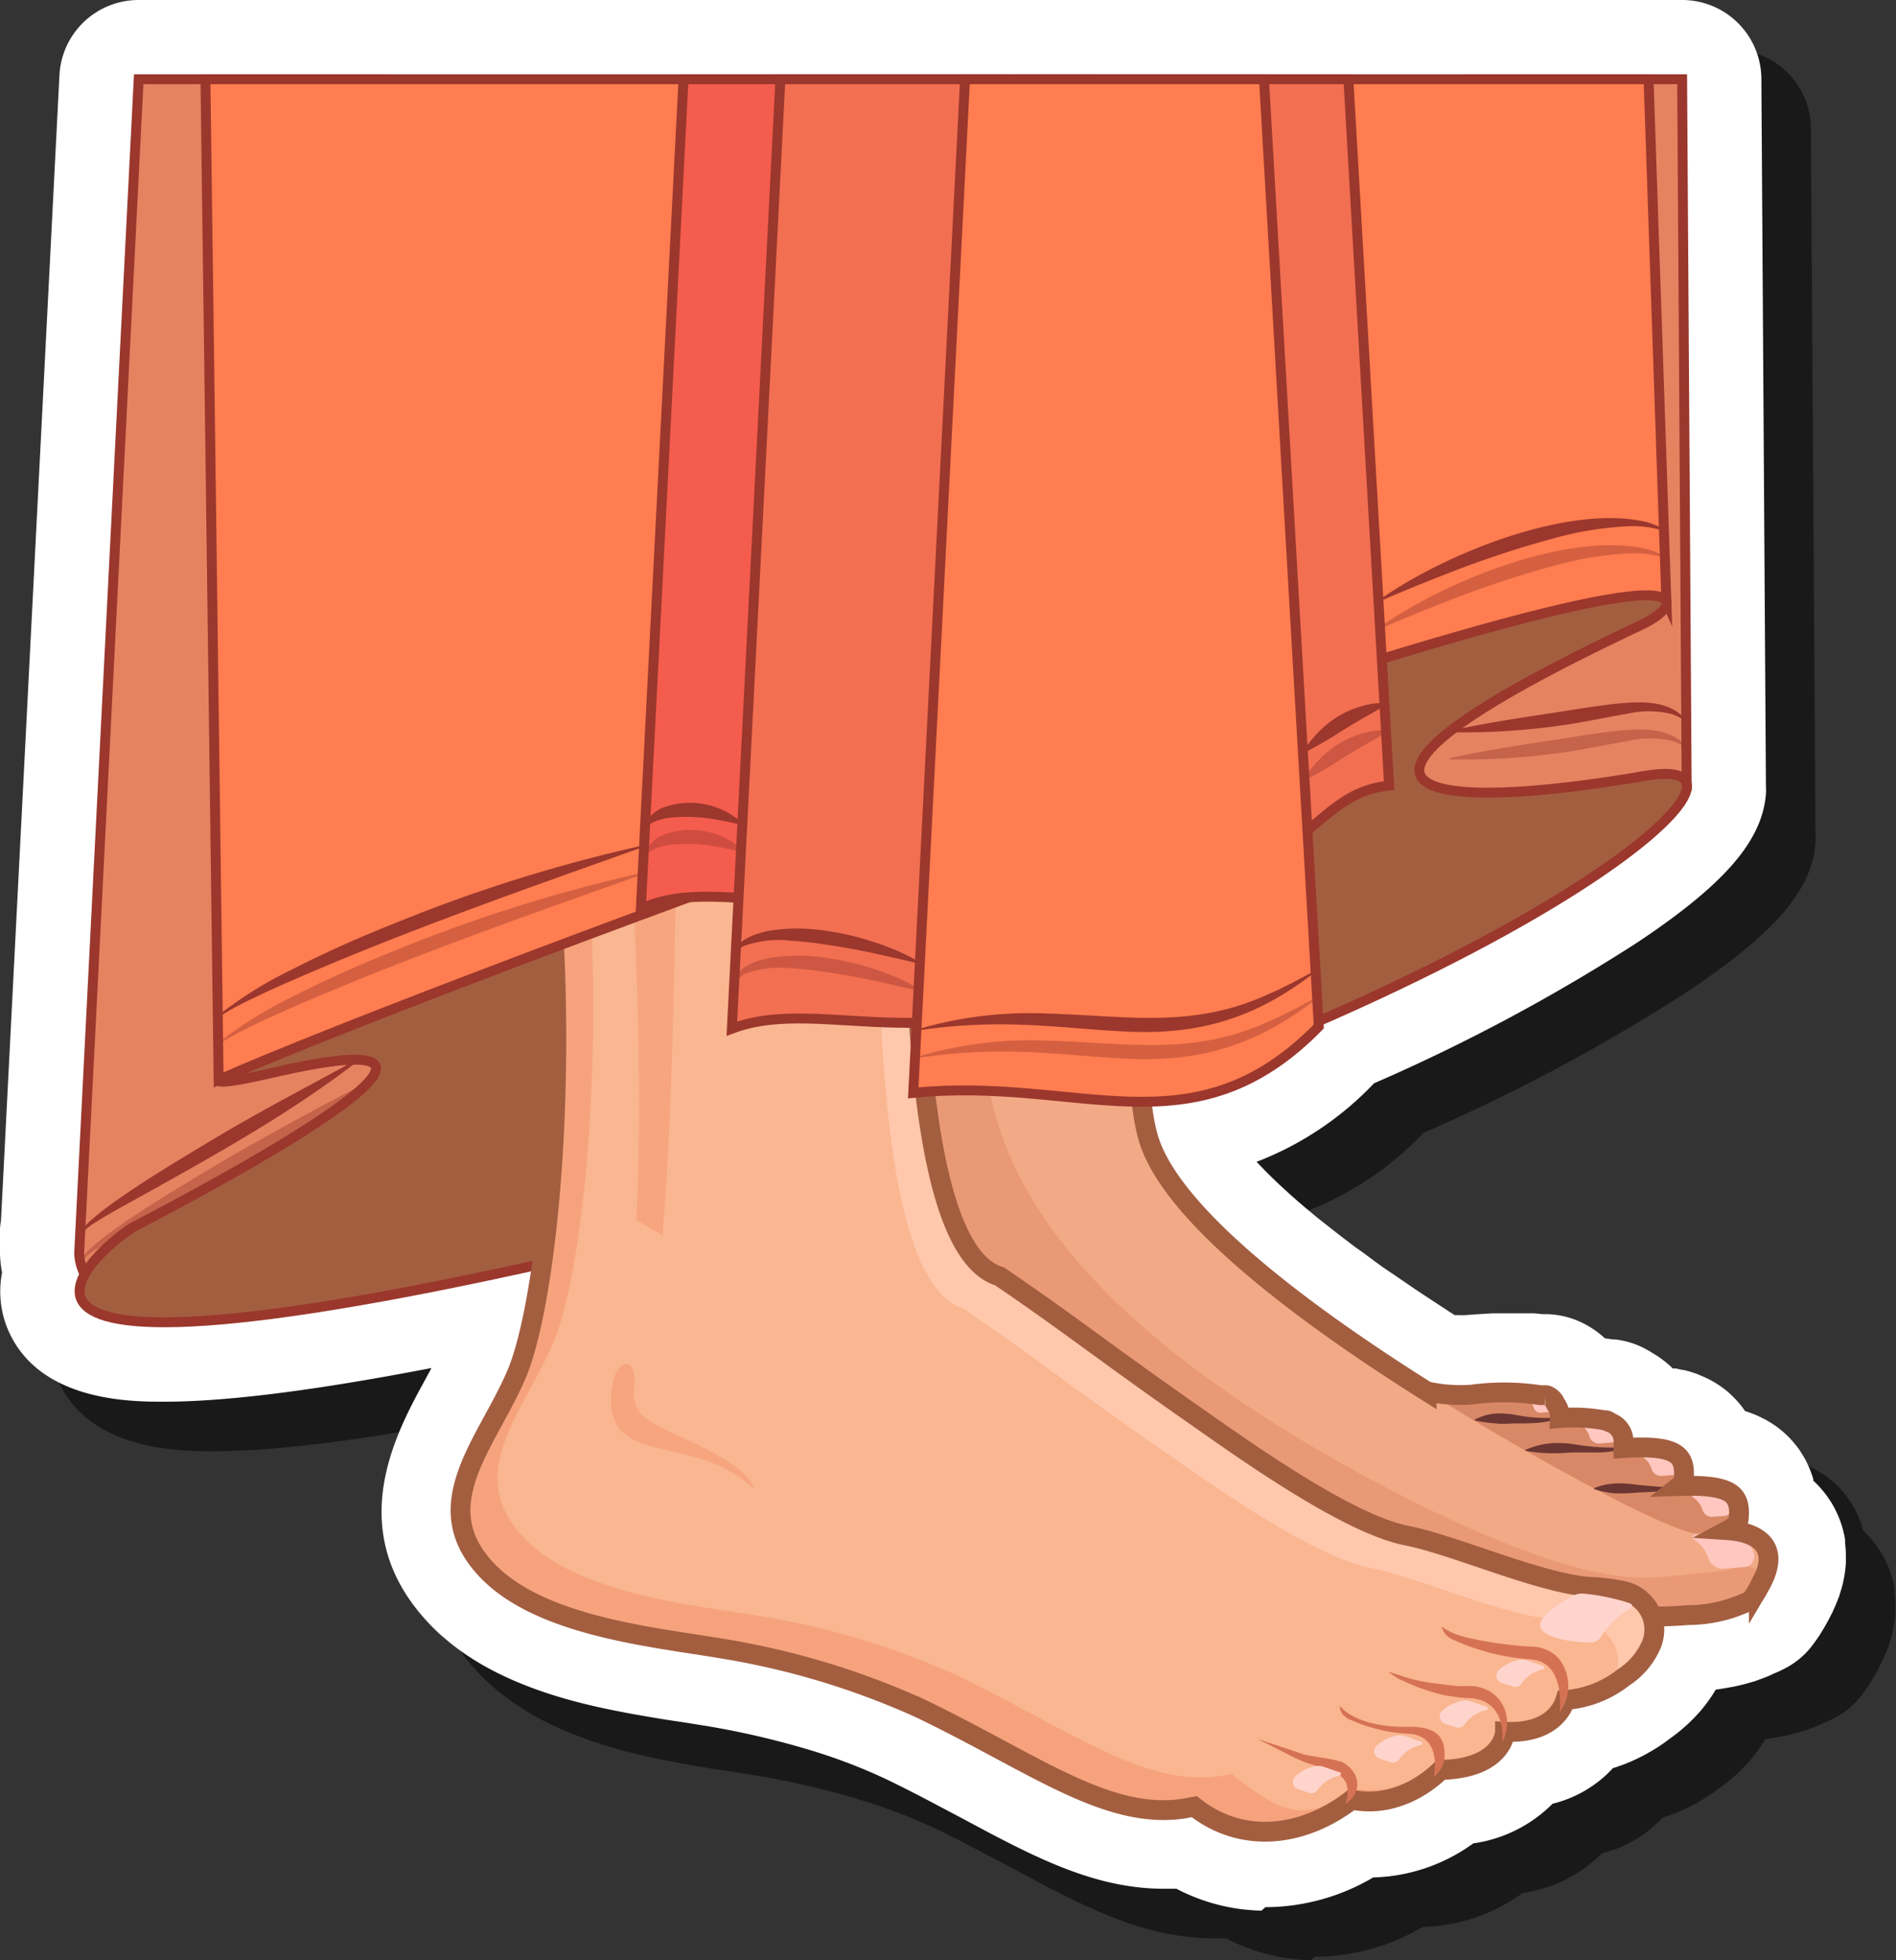 <svg id="Layer_1" data-name="Layer 1" xmlns="http://www.w3.org/2000/svg" width="191.4" height="197.85" viewBox="0 0 191.4 197.85">
  <rect x="0" y="0" width="191.4" height="197.85" fill="#333333" stroke="none"/>
  <defs>
    <style>
      .cls-1, .cls-14 {
        opacity: 0.5;
      }

      .cls-2 {
        fill: #fff;
      }

      .cls-3 {
        fill: #e58361;
      }

      .cls-19, .cls-20, .cls-21, .cls-3, .cls-4 {
        stroke: #9b372d;
      }

      .cls-11, .cls-19, .cls-20, .cls-21, .cls-3, .cls-4 {
        stroke-miterlimit: 10;
      }

      .cls-4 {
        fill: #a35e40;
      }

      .cls-5 {
        fill: #d88866;
      }

      .cls-13, .cls-16, .cls-17, .cls-18, .cls-5, .cls-6, .cls-7, .cls-8, .cls-9 {
        fill-rule: evenodd;
      }

      .cls-6 {
        fill: #e29a76;
      }

      .cls-7 {
        fill: #f2aa86;
      }

      .cls-8 {
        fill: #d87556;
        opacity: 0.31;
      }

      .cls-9 {
        fill: #ffc7c0;
      }

      .cls-10 {
        fill: #6b3632;
      }

      .cls-11 {
        fill: none;
        stroke: #a35e40;
        stroke-width: 2px;
      }

      .cls-12, .cls-14, .cls-16 {
        fill: #f5916a;
      }

      .cls-13 {
        fill: #f9b690;
      }

      .cls-15 {
        fill: #ffc7ab;
      }

      .cls-16 {
        opacity: 0.43;
      }

      .cls-17 {
        fill: #d67254;
      }

      .cls-18 {
        fill: #ffd4cc;
      }

      .cls-19 {
        fill: #ff7d50;
      }

      .cls-20 {
        fill: #f45c4d;
      }

      .cls-21 {
        fill: #f26f51;
      }

      .cls-22 {
        fill: #9b372d;
      }

      .cls-23 {
        opacity: 0.42;
      }
    </style>
  </defs>
  <g>
    <path class="cls-1" d="M132.35,197.85a19.33,19.33,0,0,1-8.59-2.21h-.26c-.31,0-.66,0-1,0-7.11,0-13.24-3.28-20.34-7.09L99,186.88c-1.75-.92-3.15-1.63-4.52-2.29a55.78,55.78,0,0,0-7.16-2.78,84.55,84.55,0,0,0-11-2.6l-2.57-.41c-1-.14-2-.3-3-.47s-2-.34-3-.54c-5.24-1-12.79-2.9-18.1-7.64a4.55,4.55,0,0,1-.4-.35c-.36-.34-.69-.66-1-1-8.67-9.22-3.32-19.06-.44-24.34l.75-1.38c-11.83,2.28-20.73,3.4-27,3.4-3.18,0-11.62,0-15.18-6.12a9.92,9.92,0,0,1-1.17-6.91A11.69,11.69,0,0,1,5,130.89l0-.8a8.08,8.08,0,0,1,.1-1.9L11,12.6A8,8,0,0,1,19,5l.67,0H174.81a8,8,0,0,1,8,7.94l.46,71.4a7.14,7.14,0,0,1,0,.8c-.38,4.75-4.2,9.14-13,15a185.37,185.37,0,0,1-26.56,14.2,32.35,32.35,0,0,1-11.86,7.93l.84.87.67.67.74.71,1.09,1,.8.71.8.68.86.72c.32.26.61.5.91.73l1.27,1,.92.71,1,.76,1,.71,1,.75,1,.72,1,.67,2.1,1.44,1.33.88,2.06,1.35.61.39.55,0a4,4,0,0,0,.49,0l1.43-.1,1.36-.08,1.25,0h1.72l.76,0,.48,0,.78.08.34,0a8.6,8.6,0,0,1,4.09,1.07,9.17,9.17,0,0,1,1.4.93c.16.13.35.29.52.45h.07l.66.1.24,0a8.54,8.54,0,0,1,3.19,1c.2.11.4.22.59.35a10.09,10.09,0,0,1,2.1,1.59l.33,0,.63.14.12,0,.59.16c.29.09.53.16.74.24l.76.32c.25.11.49.23.71.35a10.6,10.6,0,0,1,1.5,1,8.31,8.31,0,0,1,.63.57,9.16,9.16,0,0,1,.77.83,6.5,6.5,0,0,1,.51.69l.24.07.68.25c.25.1.49.21.73.33l.09.05a5.35,5.35,0,0,1,.65.35,8.75,8.75,0,0,1,1.21.84c.25.2.46.39.66.58a11,11,0,0,1,.9,1,9,9,0,0,1,.56.8c.19.31.36.59.5.88s.25.54.36.82a8.58,8.58,0,0,1,.31.9s0,.1,0,.15c.2.18.4.38.59.58l.33.38a10.81,10.81,0,0,1,.78,1.06c.08.12.16.24.22.35a10.7,10.7,0,0,1,.82,1.75s.1.31.14.42a10.87,10.87,0,0,1,.33,1.42l0,.36a11.07,11.07,0,0,1,.08,1.48c0,.17,0,.36,0,.52a12.87,12.87,0,0,1-.21,1.62s-.06.25-.07.32a12,12,0,0,1-.35,1.23c0,.13-.09.25-.13.38-.13.36-.29.74-.47,1.12a2.65,2.65,0,0,1-.11.26c-.19.38-.39.77-.62,1.18-.13.23-.27.48-.43.74s-.16.26-.25.41c-.31.46-.6.87-.92,1.27a8.1,8.1,0,0,1-2.59,2.1,11.65,11.65,0,0,1-1.17.54q-.39.2-.81.36l-.4.15-.66.24-.41.12-.68.19-.38.09-.65.15-.46.08-.62.11-.75.11-.21.35a16.3,16.3,0,0,1-1.22,1.68c-.06.08-.14.16-.21.24a17.27,17.27,0,0,1-1.28,1.3l-.2.18a17.66,17.66,0,0,1-1.44,1.15l-.09.06c-.2.16-.41.31-.62.46l-.38.26c-.24.16-.51.33-.79.49l-.31.18a18.38,18.38,0,0,1-2.32,1.12l-.4.15c-.24.09-.52.19-.81.28l-.07,0a12.26,12.26,0,0,1-6.12,3.62,14.09,14.09,0,0,1-8,4,18,18,0,0,1-10.11,3.44,21.55,21.55,0,0,1-10.88,3Z"/>
    <path class="cls-2" d="M127.35,192.85a19.33,19.33,0,0,1-8.59-2.21h-.26c-.31,0-.66,0-1,0-7.11,0-13.24-3.28-20.34-7.09L94,181.88c-1.75-.92-3.15-1.63-4.52-2.29a55.78,55.78,0,0,0-7.16-2.78,84.55,84.55,0,0,0-11-2.6l-2.57-.41c-1-.14-2-.3-3-.47s-2-.34-3-.54c-5.24-1-12.79-2.9-18.1-7.64a4.55,4.55,0,0,1-.4-.35c-.36-.34-.69-.66-1-1-8.67-9.22-3.32-19.06-.44-24.34l.75-1.38c-11.83,2.28-20.73,3.4-27,3.4-3.18,0-11.62,0-15.18-6.12a9.92,9.92,0,0,1-1.17-6.91A11.69,11.69,0,0,1,0,125.89l0-.8a8.08,8.08,0,0,1,.1-1.9L6,7.6A8,8,0,0,1,14,0l.67,0H169.81a8,8,0,0,1,8,7.94l.46,71.4a7.14,7.14,0,0,1,0,.8c-.38,4.75-4.2,9.14-13,15a185.37,185.37,0,0,1-26.56,14.2,32.35,32.35,0,0,1-11.86,7.93l.84.87.67.67.74.71,1.09,1,.8.71.8.68.86.72c.32.26.61.5.91.73l1.27,1,.92.71,1,.76,1,.71,1,.75,1,.72,1,.67,2.1,1.44,1.33.88,2.06,1.35.61.39.55,0a4,4,0,0,0,.49,0l1.43-.1,1.36-.08,1.25,0h1.72l.76,0,.48,0,.78.08.34,0a8.6,8.6,0,0,1,4.09,1.07,9.17,9.17,0,0,1,1.4.93c.16.13.35.29.52.45h.07l.66.1.24,0a8.54,8.54,0,0,1,3.19,1c.2.11.4.22.59.35a10.09,10.09,0,0,1,2.1,1.59l.33,0,.63.14.12,0,.59.16c.29.09.53.16.74.24l.76.32c.25.11.49.23.71.35a10.6,10.6,0,0,1,1.5,1,8.31,8.31,0,0,1,.63.57,9.16,9.16,0,0,1,.77.83,6.5,6.5,0,0,1,.51.69l.24.07.68.25c.25.1.49.21.73.33l.09.05a5.35,5.35,0,0,1,.65.35,8.75,8.75,0,0,1,1.21.84c.25.2.46.39.66.58a11,11,0,0,1,.9,1,9,9,0,0,1,.56.8c.19.31.36.59.5.88s.25.54.36.82a8.58,8.58,0,0,1,.31.9s0,.1,0,.15c.2.18.4.38.59.58l.33.38a10.81,10.81,0,0,1,.78,1.06c.08.12.16.24.22.35a10.7,10.7,0,0,1,.82,1.75s.1.31.14.42a10.87,10.87,0,0,1,.33,1.42l0,.36a11.07,11.07,0,0,1,.08,1.48c0,.17,0,.36,0,.52a12.87,12.87,0,0,1-.21,1.62s-.06.25-.07.32a12,12,0,0,1-.35,1.23c0,.13-.09.25-.13.38-.13.36-.29.74-.47,1.12a2.65,2.65,0,0,1-.11.26c-.19.38-.39.77-.62,1.18-.13.23-.27.48-.43.74s-.16.26-.25.41c-.31.46-.6.87-.92,1.27a8.1,8.1,0,0,1-2.59,2.1,11.65,11.65,0,0,1-1.17.54q-.39.2-.81.36l-.4.15-.66.24-.41.12-.68.19-.38.09-.65.15-.46.08-.62.11-.75.11-.21.35a16.3,16.3,0,0,1-1.22,1.68c-.06.08-.14.16-.21.24a17.27,17.27,0,0,1-1.28,1.3l-.2.18a17.66,17.66,0,0,1-1.44,1.15l-.09.06c-.2.16-.41.31-.62.46l-.38.26c-.24.16-.51.33-.79.49l-.31.18a18.38,18.38,0,0,1-2.32,1.12l-.4.15c-.24.09-.52.19-.81.28l-.07,0a12.26,12.26,0,0,1-6.12,3.62,14.09,14.09,0,0,1-8,4,18,18,0,0,1-10.11,3.44,21.55,21.55,0,0,1-10.88,3Z"/>
    <g>
      <path class="cls-3" d="M148.08,8l-5.25,69.63s-1.76,8.35,27.44,1.76L169.81,8Z"/>
      <path class="cls-3" d="M14.65,8,14,8,8,126.32s-1.15,13,33,3.1L38.83,8Z"/>
      <path class="cls-4" d="M104.69,77.87S22.64,106.5,22.07,109c-.09.36,1.5.19,5.22-.67,29.76-6.92-12,14.56-13.81,15.51s-28.06,20.58,53.4.9S183.24,75.34,166,78.32c-21.25,3.67-38,2.5-.39-15.21C176,58.17,155.7,54.22,104.69,77.87Z"/>
      <g>
        <path class="cls-5" d="M152.84,145.13s6,5.71,13.73,5.08,9.11.23,8.84,3S163.56,156,163.56,156s-11.55-2-11.65-2.84S152.84,145.13,152.84,145.13Z"/>
        <path class="cls-5" d="M147.13,141.7s6.14,5.55,13.85,4.71,9.11,0,8.91,2.79-11.78,3.05-11.78,3.05-11.59-1.67-11.71-2.53S147.13,141.7,147.13,141.7Z"/>
        <path class="cls-6" d="M139.79,138.22s7.42,5.67,15.15,5,9.11.22,8.84,3S151.93,149,151.93,149s-11.55-2-11.65-2.84S139.79,138.22,139.79,138.22Z"/>
        <path class="cls-6" d="M134.8,135.68s6,5.71,13.72,5.08,9.11.22,8.85,3-11.85,2.73-11.85,2.73-11.55-2-11.65-2.84S134.8,135.68,134.8,135.68Z"/>
        <path class="cls-5" d="M139.79,138.31s7.43,5.67,15.15,5,9.11.22,8.84,3-11.85,2.73-11.85,2.73-11.55-2-11.64-2.84S139.79,138.31,139.79,138.31Z"/>
        <path class="cls-5" d="M134.8,135.77s6,5.7,13.73,5.07,9.11.23,8.84,3-11.85,2.73-11.85,2.73-11.55-2-11.65-2.85S134.8,135.77,134.8,135.77Z"/>
        <path class="cls-7" d="M121,14s-9.7,87-5,101.18,45.1,35.15,45.1,35.15,9.27,5,10.52,4.4,10.14-.89,5.5,6.12-50.15-4.44-50.43-5.22-33-20-33.31-21.36-4.79-117-4.79-117S115.51,8,121,14Z"/>
        <path class="cls-8" d="M108.2,12.41s-9.56,79.13-8.72,94.07c.94,16.46,16,29.9,35.55,41,7.74,4.37,23,12.24,31.76,11.74,1.13-.07,8.32-.67,8.35-1,1.52-.48,4,.2,1.45,3.37-11.16,5.7-53.81-5.33-53.29-5.9s-31.14-17.8-31.42-19.12-4.8-117-4.8-117S102.73,6.44,108.2,12.41Z"/>
        <path class="cls-9" d="M174.14,153l-1.29.1a1,1,0,0,1-1-.75,2.28,2.28,0,0,0-.93-1.2.17.17,0,0,1,.09-.31l2.23-.14a.86.86,0,0,1,.44.1,2,2,0,0,1,1.08,1.33A.72.72,0,0,1,174.14,153Z"/>
        <path class="cls-9" d="M176,158.18l-2,.15a1.54,1.54,0,0,1-1.57-1.14,3.41,3.41,0,0,0-1.47-1.81.26.26,0,0,1,.14-.47l3.56-.22a1.29,1.29,0,0,1,.69.15,3,3,0,0,1,1.71,2A1.09,1.09,0,0,1,176,158.18Z"/>
        <path class="cls-9" d="M169,148.87l-1.29.1a1,1,0,0,1-1-.75,2.26,2.26,0,0,0-.93-1.19.17.17,0,0,1,.09-.31l2.23-.14a.85.85,0,0,1,.44.09,2,2,0,0,1,1.08,1.33A.71.71,0,0,1,169,148.87Z"/>
        <path class="cls-9" d="M162.73,145.6l-1.29.1a1,1,0,0,1-1-.75,2.23,2.23,0,0,0-.92-1.19.18.18,0,0,1,.08-.32l2.24-.14a.8.8,0,0,1,.43.1,2,2,0,0,1,1.08,1.33A.71.71,0,0,1,162.73,145.6Z"/>
        <path class="cls-9" d="M156.54,142.51l-1,.08a.73.73,0,0,1-.73-.57,1.76,1.76,0,0,0-.7-.89.13.13,0,0,1,.07-.23l1.67-.11a.64.64,0,0,1,.33.07,1.56,1.56,0,0,1,.81,1A.53.53,0,0,1,156.54,142.51Z"/>
        <path class="cls-10" d="M169.36,150.05a1.64,1.64,0,0,1-1,.38c-.36.06-.72.09-1.08.12l-2.12.11a16.75,16.75,0,0,1-2.12.07,9.07,9.07,0,0,1-2.12-.43v-.1a7,7,0,0,1,2.12-.47,10.79,10.79,0,0,1,2.13.13l2.12.19c.35,0,.7.07,1.05.08a1.63,1.63,0,0,0,1-.13Z"/>
        <path class="cls-10" d="M164.13,146.2a12.11,12.11,0,0,1-2.54.4c-.87,0-1.72,0-2.55,0s-1.67.12-2.5.08a16.14,16.14,0,0,1-2.55-.24v-.1a8.31,8.31,0,0,1,2.52-.66,11.06,11.06,0,0,1,2.57.12,22.49,22.49,0,0,0,5,.28Z"/>
        <path class="cls-10" d="M157.41,143.18a10.32,10.32,0,0,1-2.13.43c-.73.06-1.45.06-2.17.06s-1.41.09-2.1,0a14.94,14.94,0,0,1-2.12-.29l0-.1a5.42,5.42,0,0,1,2.13-.61,9.23,9.23,0,0,1,2.17.18,16.13,16.13,0,0,0,4.22.22Z"/>
        <path class="cls-11" d="M88.59,18.34c0-.71,0-1.1,0-1.1s1.07-.36,2.82-.9c5-3.44,13.19-7.9,16.83-3.93h0c5.59-.76,10.72-.67,12.78,1.59,0,0-9.7,87-5,101.18,2.61,7.9,16.35,17.92,28,25.25a15.63,15.63,0,0,0,4.58.33,24.1,24.1,0,0,1,6.89.06l.47,0a.64.64,0,0,1,.33.07,1.55,1.55,0,0,1,.75.82,2.22,2.22,0,0,1,.43,1.42,17.05,17.05,0,0,1,4.38.21h.09a.8.8,0,0,1,.43.1l.27.17a2,2,0,0,1,1.25,2c0,.17,0,.36,0,.55,5.23-.33,6.26.61,6.09,3a1.22,1.22,0,0,1-.45.83c5.2-.17,6.2.8,6,3.21,0,.5-.46.91-1.1,1.25,2.61.17,5.71,1.41,3.13,5.78a6.76,6.76,0,0,1-.85,1.31c-.26.13-.55.26-.84.37a14.19,14.19,0,0,1-5.48,1.11c-15.92,1.34-47.42-6.89-47-7.38s-31.14-17.8-31.42-19.12-4.8-117-4.8-117S87.64,19.06,88.59,18.34Z"/>
      </g>
      <path class="cls-12" d="M151.53,173.21c3.69,1.28,5.66-1.07,6.1-2.87,0,0,3.49.52,6.63-3.13,1.39-.07.18.61,1.46,0a10.08,10.08,0,0,1-7.76,4.41c-.32,1-1.27,3.61-6.09,3.24A2.87,2.87,0,0,0,151.53,173.21Z"/>
      <g>
        <path class="cls-13" d="M97.47,12.79,49.81,30,56,96.14c.86,19.48-1.31,36.69-3.83,42.58-3,7.11-9.54,13.55-2.44,20.24,5.55,5.21,16.38,6.26,22.93,7.36a79.2,79.2,0,0,1,20.26,6.06c11.44,5.49,18.9,11.35,26.71,10.13l1-.19c4.94,3.88,11.07,3,15.9-.7,5.3,1.11,9.06-3,9-3,6.31-.16,6.45-3.8,6.47-3.86,4.38.24,5.75-2.09,6.09-3.2,3.49-.18,7.19-2.52,8.17-5.29a4,4,0,0,0-2.84-5.31,21.56,21.56,0,0,0-3.57-.42c-5.2-.46-13.39-4.18-18.36-5.17-6.17-1.23-17.13-9.18-21.64-12.32-9.47-6.6-11.69-8.55-19.43-13.84C85.56,124.85,93.59,37.54,97.47,12.79Z"/>
        <path class="cls-14" d="M52.19,138.72c2.51-5.89,4.69-23.1,3.83-42.59L49.85,30l3.84-1.38,6,64.3c.86,19.48-1.31,36.69-3.83,42.59-3,7.1-9.54,13.54-2.44,20.23C59,160.9,69.79,162,76.34,163.05a79.37,79.37,0,0,1,20.27,6.06c11.43,5.49,18.89,11.35,26.71,10.13l1-.19c4.94,3.88,7.4,5.19,12.24,1.46,5.3,1.11,9-3.21,9-3.16.85.8,5.2-.54,6.45-2.34-.15.8-1,3.5-6.44,3.64,0-.05-3.71,4.08-9,3-4.84,3.74-11,4.58-15.9.71l-1,.19c-7.82,1.21-15.28-4.64-26.71-10.13a79.37,79.37,0,0,0-20.27-6.06c-6.55-1.1-17.38-2.15-22.92-7.36C42.64,152.27,49.16,145.83,52.19,138.72Z"/>
        <path class="cls-15" d="M160.26,163.85a21.33,21.33,0,0,0-3.56-.42c-5.2-.46-13.39-4.18-18.36-5.17-6.17-1.23-17.13-9.18-21.64-12.32-9.47-6.6-11.69-8.55-19.43-13.84-14.82-4.39-6.8-91.7-2.91-116.45L50.54,31.43l-.18-1.89L98,12.38c-3.89,24.75-11.92,112.06,2.91,116.45,7.74,5.29,10,7.24,19.43,13.84,4.51,3.14,15.46,11.09,21.64,12.32,5,1,13.16,4.71,18.35,5.17a20.38,20.38,0,0,1,3.57.43,4,4,0,0,1,2.85,5.3,8.23,8.23,0,0,1-4.09,4.15,5.43,5.43,0,0,0,.42-.88A4,4,0,0,0,160.26,163.85Z"/>
        <path class="cls-11" d="M52.14,138.72c2.52-5.89,4.69-23.1,3.83-42.58L49.81,30l.57-.21,0-.2L98,12.38c-3.89,24.75-11.92,112.06,2.91,116.45,7.74,5.29,10,7.24,19.43,13.84,4.51,3.14,15.46,11.09,21.64,12.32,5,1,13.16,4.71,18.35,5.17a20.38,20.38,0,0,1,3.57.43,4,4,0,0,1,2.85,5.3,7.47,7.47,0,0,1-2.86,3.42,10.72,10.72,0,0,1-5.87,2.28c-.34,1.11-1.71,3.44-6.09,3.2,0,.06-.16,3.7-6.47,3.86,0-.05-3.72,4.08-9,3-4.83,3.73-11,4.58-15.9.7l-1,.19c-7.81,1.22-15.27-4.64-26.71-10.13a79.2,79.2,0,0,0-20.26-6.06c-6.55-1.1-17.38-2.15-22.93-7.36C42.6,152.27,49.11,145.83,52.14,138.72Z"/>
        <path class="cls-16" d="M58.6,30.16c1.43,11.86,7.23,62.56,5.64,93,.9.49,1.78,1,2.64,1.57.27-3.5.5-7,.66-10.53,1.34-28.83.68-77.52-.33-87.17l-8.61,3.1Zm3.32,109.21c-.37,1.63-.58,4.22,1.41,5.57,3,2.07,8.24,1.09,12.82,5.38-.92-3.06-8.55-5.46-10.71-7A3.24,3.24,0,0,1,64,140.14C64.36,136.77,62.43,137.18,61.92,139.37Z"/>
        <path class="cls-17" d="M135.23,177.79c-.6-.27-3.15-.54-3.7-.74-.94-.33-4.57-1.52-4.57-1.52s2,1,3,1.52a14.62,14.62,0,0,0,3.17,1.26c.54.2,1.1.4,1.64.64a2,2,0,0,1,1.12,1,3.23,3.23,0,0,1-.08,2.14c2-1.37,1.32-3.52-.54-4.34Zm9.54,1.52a2.74,2.74,0,0,0,1.06-2.29c0-1.59-.74-2.61-3.09-2.72-3.64.09-6.12-.62-7.49-2.1,0,0-.08,1,1.25,1.46a16.07,16.07,0,0,0,5.69,1.34h0c3.39.16,2.58,4.08,2.58,4.09a.54.54,0,0,0,0,.22Zm6.89-3.5c.08-.87.14-4.25-3.33-4.41h0c-.42,0-.84-.05-1.25-.1l-1.2-.18a20.4,20.4,0,0,1-4.68-1.68,7.88,7.88,0,0,1-1.05-.69s1.13.32,1.43.45a17.9,17.9,0,0,0,3.81.77c.36.07,1.24.16,1.63.2s1,0,1.41,0h0c3.08.14,4.51,3,3.24,5.67Zm3-9.61a37.33,37.33,0,0,1-6.66-.94,7.2,7.2,0,0,1-2.46-1.07l0,0h0a1.88,1.88,0,0,0,1,1.24,22.53,22.53,0,0,0,8,2.06c3.21.25,3,4.24,2.92,5.3a4.43,4.43,0,0,0-.16-5.45A3.79,3.79,0,0,0,154.63,166.2Z"/>
        <path class="cls-18" d="M164.64,162.34a8.48,8.48,0,0,0-3.08,2.95,1.11,1.11,0,0,1-.93.49c-1.26,0-4.12-.22-5-1.29s2-2.81,3.2-3.44a1.82,1.82,0,0,1,1-.2,20.42,20.42,0,0,1,4.75,1A.28.28,0,0,1,164.64,162.34Z"/>
        <path class="cls-18" d="M155.72,168.52a3.5,3.5,0,0,0-2.14,1.42.74.74,0,0,1-.84.3l-1.16-.37a.79.79,0,0,1-.26-1.33,4.24,4.24,0,0,1,2-1,1.69,1.69,0,0,1,.89.07l1.5.52A.2.2,0,0,1,155.72,168.52Z"/>
        <path class="cls-18" d="M150,172.63a3.56,3.56,0,0,0-2.15,1.42.74.74,0,0,1-.84.31l-1.15-.38a.78.78,0,0,1-.26-1.32,4.24,4.24,0,0,1,2-1,1.65,1.65,0,0,1,.88.07l1.51.52A.19.19,0,0,1,150,172.63Z"/>
        <path class="cls-18" d="M143.39,176.15a3.54,3.54,0,0,0-2.14,1.42.75.75,0,0,1-.84.31l-1.16-.38a.78.78,0,0,1-.26-1.32,4.24,4.24,0,0,1,2-1,1.7,1.7,0,0,1,.89.07l1.5.52A.19.19,0,0,1,143.39,176.15Z"/>
        <path class="cls-18" d="M135.18,179.24a3.53,3.53,0,0,0-2.15,1.42.75.75,0,0,1-.84.31l-1.15-.38a.78.78,0,0,1-.27-1.32,4.29,4.29,0,0,1,2-1,1.69,1.69,0,0,1,.89.07l1.5.52A.19.19,0,0,1,135.18,179.24Z"/>
      </g>
      <path class="cls-19" d="M20.74,8l1.33,101C43,99.65,165.37,54.32,168.22,60.7L166.42,8Z"/>
      <path class="cls-20" d="M69,8,64.69,91.74c8.7-4.06,19.72,4.17,40.94-6.71L101.18,8Z"/>
      <path class="cls-21" d="M78.78,8l-4.9,95.83c9.49-3.57,21.25,4.2,41-6.71L109.67,8Z"/>
      <path class="cls-21" d="M103.29,8l-4,78c34.34,7.8,30.66-5.63,40.94-6.71L136.12,8Z"/>
      <path class="cls-19" d="M97.42,8,92.19,110.31c16.81-1.71,28.22,6.3,40.94-6.7L127.6,8Z"/>
      <g>
        <path class="cls-22" d="M36.19,107.05c-6.6,5.11-13.86,9.18-21.12,13.23-1.2.67-2.41,1.33-3.6,2-.6.34-1.19.69-1.76,1.06a5.5,5.5,0,0,0-1.55,1.28l-.13,0A5,5,0,0,1,9.38,123c.53-.46,1.07-.89,1.63-1.3,3.37-2.45,7-4.59,10.54-6.72s7.35-4.17,10.9-6.09c1.22-.66,2.44-1.31,3.68-2l.06.13Z"/>
        <path class="cls-22" d="M21.94,102.56a40.66,40.66,0,0,1,7.45-4.66c3.46-1.77,7-3.35,10.63-4.78a155.75,155.75,0,0,1,25-7.81l.05.13C52.29,90,39.49,94.45,27.14,100c-.74.35-1.88.89-2.61,1.26a24.52,24.52,0,0,0-2.5,1.43l-.09-.11Z"/>
        <path class="cls-22" d="M65.05,83.42a3.25,3.25,0,0,1,2.17-2,7.81,7.81,0,0,1,7.47,1.45c.09.09.18.16.27.26l0,.14c-.83-.18-1.65-.37-2.49-.51a16.53,16.53,0,0,0-5-.21,7.16,7.16,0,0,0-1.21.31,2.77,2.77,0,0,0-1,.63l-.12-.08Z"/>
        <path class="cls-22" d="M74.2,96.32c-.08-1.52,2.55-2.25,3.74-2.42a18.71,18.71,0,0,1,5.64.08,27.2,27.2,0,0,1,4.79,1.16,21.67,21.67,0,0,1,4.5,2l0,.14c-3.1-.72-6.32-1.5-9.47-1.93a35.83,35.83,0,0,0-3.59-.4,10.38,10.38,0,0,0-4.7.53,1.26,1.26,0,0,0-.74.79Z"/>
        <path class="cls-22" d="M92.68,103.88a39.93,39.93,0,0,1,13-1.58c8.06.22,14.67,1.57,22.33-1.94,1.56-.66,3.06-1.48,4.59-2.31l.09.12c-6,4.66-11.82,6.37-19.35,5.93-3.45-.17-6.87-.57-10.31-.67A56.21,56.21,0,0,0,92.7,104l0-.14Z"/>
        <path class="cls-22" d="M140,71.11c-1.7,1-3.08,1.75-4.65,2.73A37.25,37.25,0,0,1,131.6,76l-.12-.08a13.29,13.29,0,0,1,1.17-1.54,3.94,3.94,0,0,1,.44-.47A9.75,9.75,0,0,1,138.74,71a6.26,6.26,0,0,1,1.3,0v.14Z"/>
        <path class="cls-22" d="M139.14,60.62c6.43-4.6,19.15-9.82,27.06-7.93a6.63,6.63,0,0,1,1.8.76l-.05.13a10.38,10.38,0,0,0-3.68-.46,34.34,34.34,0,0,0-7.4,1.21,103.25,103.25,0,0,0-10.71,3.54c-2.34.91-4.67,1.86-7,2.88l-.06-.13Z"/>
        <path class="cls-22" d="M146.26,73.79c4.46-1,8.85-1.55,13.32-2.28,1.46-.21,3-.46,4.51-.56,2-.17,4.59-.09,6,1.62l-.08.11a5.29,5.29,0,0,0-1.34-.63,9.79,9.79,0,0,0-4.44,0c-2,.34-4,.77-5.95,1.07a70.69,70.69,0,0,1-12.07.79v-.15Z"/>
      </g>
      <g class="cls-23">
        <path class="cls-22" d="M36.26,109.79C29.66,114.9,22.4,119,15.14,123c-1.2.67-2.41,1.33-3.6,2-.6.34-1.18.69-1.76,1.06a5.46,5.46,0,0,0-1.54,1.28l-.14,0a5,5,0,0,1,1.35-1.61c.53-.46,1.07-.89,1.63-1.3,3.37-2.45,7-4.59,10.54-6.72s7.35-4.17,10.9-6.1l3.68-1.94.06.13Z"/>
        <path class="cls-22" d="M22,105.3a41,41,0,0,1,7.45-4.66c3.47-1.77,7-3.35,10.63-4.78a154.75,154.75,0,0,1,25-7.81l0,.13c-12.75,4.53-25.55,9-37.9,14.54-.74.35-1.88.89-2.61,1.26a24.52,24.52,0,0,0-2.5,1.43L22,105.3Z"/>
        <path class="cls-22" d="M65.12,86.16a3.25,3.25,0,0,1,2.17-2,7.8,7.8,0,0,1,7.47,1.45c.09.09.18.16.27.26L75,86c-.83-.18-1.65-.37-2.48-.51a16.6,16.6,0,0,0-5-.21,7.16,7.16,0,0,0-1.21.31,2.77,2.77,0,0,0-1,.63l-.12-.08Z"/>
        <path class="cls-22" d="M74.27,99.06c-.08-1.52,2.55-2.25,3.74-2.42a18.71,18.71,0,0,1,5.64.08,27.2,27.2,0,0,1,4.79,1.16A22,22,0,0,1,93,99.93l0,.14c-3.1-.72-6.32-1.5-9.46-1.93-1.15-.18-2.44-.34-3.6-.4a10.38,10.38,0,0,0-4.7.53,1.26,1.26,0,0,0-.74.79Z"/>
        <path class="cls-22" d="M92.75,106.62a39.93,39.93,0,0,1,13-1.58c8.06.22,14.67,1.57,22.33-1.94,1.56-.66,3.06-1.48,4.59-2.31l.09.12c-6,4.66-11.82,6.37-19.35,5.93-3.45-.17-6.87-.57-10.31-.67a56.21,56.21,0,0,0-10.29.59l0-.14Z"/>
        <path class="cls-22" d="M140.1,73.85c-1.7,1-3.08,1.74-4.65,2.73a37.25,37.25,0,0,1-3.78,2.2l-.12-.08a13.29,13.29,0,0,1,1.17-1.54,5,5,0,0,1,.44-.47,9.75,9.75,0,0,1,5.65-2.94,6.26,6.26,0,0,1,1.3,0v.14Z"/>
        <path class="cls-22" d="M139.21,63.36c6.43-4.6,19.16-9.82,27.06-7.93a6.63,6.63,0,0,1,1.8.76l0,.13a10.38,10.38,0,0,0-3.68-.46,34.44,34.44,0,0,0-7.4,1.21,103.25,103.25,0,0,0-10.71,3.54c-2.34.91-4.67,1.86-7,2.88l-.06-.13Z"/>
        <path class="cls-22" d="M146.33,76.53c4.46-1,8.85-1.55,13.32-2.28,1.46-.21,3-.46,4.51-.56,2-.17,4.59-.09,6.05,1.62l-.08.11a5.29,5.29,0,0,0-1.34-.63,9.79,9.79,0,0,0-4.44,0c-2,.34-4,.77-5.95,1.07a70.69,70.69,0,0,1-12.07.79v-.15Z"/>
      </g>
    </g>
  </g>
</svg>
